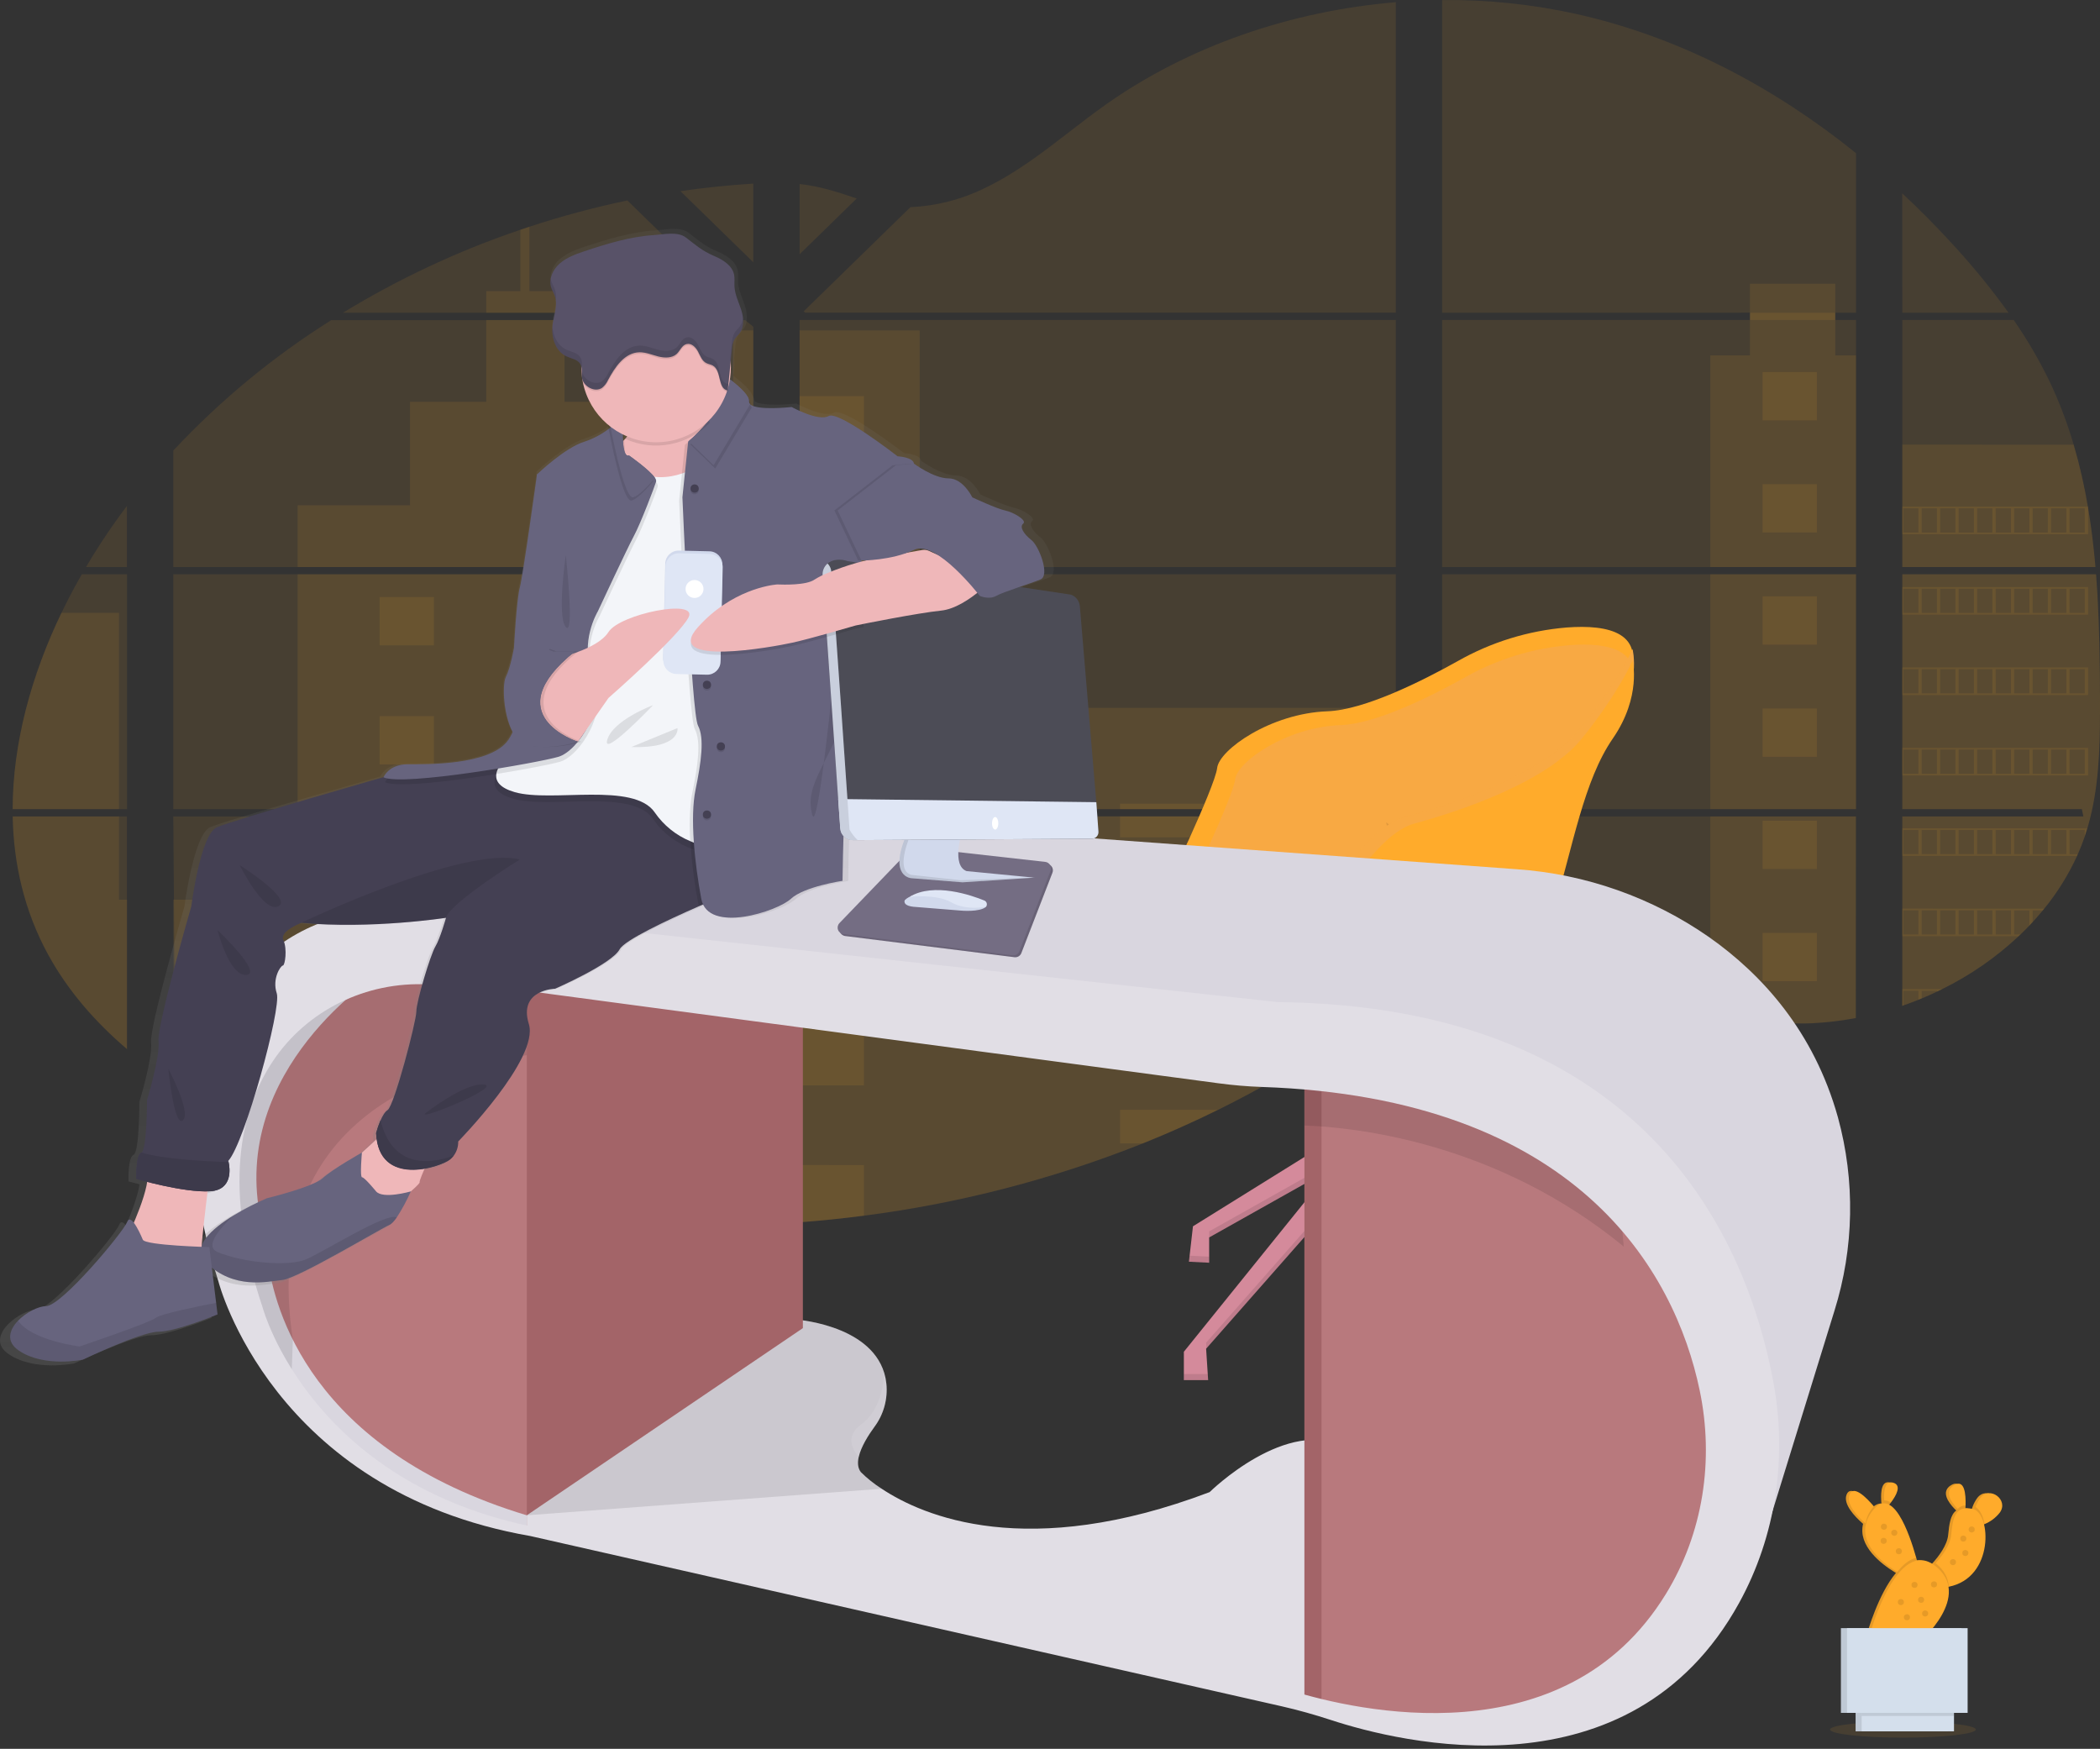 <svg width="269" height="224" viewBox="0 0 269 224" fill="none" xmlns="http://www.w3.org/2000/svg">
<rect x="0" y="0" width="269" height="224" fill="#333333" stroke="none"/>
<path opacity="0.1" d="M268.495 73.556H243.675V103.643H266.681C266.74 103.953 266.797 104.264 266.865 104.571H243.675V128.83L243.791 128.792C244.447 128.562 245.097 128.317 245.743 128.058L246.159 127.888C246.821 127.616 247.472 127.325 248.111 127.016C248.34 126.91 248.567 126.8 248.791 126.686C252.36 124.929 255.65 122.655 258.555 119.937C258.639 119.865 258.717 119.789 258.793 119.716C259.19 119.333 259.579 118.947 259.956 118.55L260.372 118.107C260.818 117.624 261.247 117.124 261.665 116.62L261.849 116.398C263.531 114.336 264.944 112.068 266.055 109.649C266.09 109.576 266.12 109.501 266.152 109.428C266.489 108.667 266.794 107.895 267.059 107.109C267.172 106.777 267.28 106.445 267.375 106.113C267.407 106.013 267.437 105.916 267.464 105.819C268.841 101 269 95.992 269 91.012C269 90.431 269 89.848 269 89.27C269 87.259 268.97 85.221 268.933 83.21C268.933 82.686 268.908 82.165 268.895 81.639C268.862 80.302 268.814 78.966 268.749 77.632C268.733 77.26 268.717 76.89 268.692 76.523C268.692 76.31 268.671 76.096 268.657 75.883C268.603 75.092 268.555 74.326 268.495 73.556Z" fill="#FFAB2B"/>
<path opacity="0.1" d="M243.675 40.063H257.289C255.057 36.962 252.637 34.001 250.041 31.197C248.016 28.989 245.892 26.835 243.667 24.762L243.675 40.063Z" fill="#FFAB2B"/>
<path opacity="0.1" d="M243.675 40.991V72.627H268.417C268.417 72.536 268.401 72.441 268.393 72.358C268.371 72.109 268.349 71.861 268.325 71.61C268.301 71.359 268.268 71.027 268.236 70.732C268.204 70.438 268.171 70.098 268.133 69.785C268.096 69.472 268.063 69.15 268.023 68.835C267.982 68.519 267.944 68.203 267.901 67.89C267.858 67.577 267.818 67.258 267.769 66.945C267.731 66.675 267.696 66.427 267.656 66.165C267.599 65.798 267.54 65.428 267.477 65.063C267.47 65.009 267.46 64.955 267.448 64.901C267.001 62.219 266.393 59.566 265.628 56.956C264.819 54.192 263.793 51.496 262.559 48.893C261.228 46.14 259.684 43.495 257.94 40.983L243.675 40.991Z" fill="#FFAB2B"/>
<path opacity="0.1" fill-rule="evenodd" clip-rule="evenodd" d="M224.163 40.052V40.981H184.733V72.628H237.747V40.991H235.088V40.063H237.747V19.616C227.435 11.31 215.381 4.804 201.956 1.799C196.302 0.548 190.524 -0.055 184.733 0.004V40.063L224.163 40.052ZM184.733 103.643V73.556H237.747V103.643H184.733ZM184.733 124.945V104.572H237.726V130.39L237.532 130.425L237.519 130.428L237.517 130.428C237.285 130.47 237.055 130.512 236.824 130.547C236.416 130.614 236.014 130.679 235.606 130.733L235.366 130.763C235.213 130.786 235.057 130.804 234.904 130.822L234.877 130.825C234.459 130.873 234.062 130.917 233.649 130.949L233.066 130.995L232.594 131.025L232.502 131.031C232.277 131.048 232.053 131.065 231.83 131.065C231.673 131.081 231.517 131.081 231.357 131.081H230.985H230.523H229.894H229.624C229.414 131.065 229.203 131.065 228.995 131.065H228.982L228.544 131.049C228.503 131.052 228.461 131.052 228.42 131.049H228.058H227.975L227.165 130.992C226.895 130.971 226.625 130.944 226.355 130.917L225.799 130.857C223.536 130.576 221.294 130.153 219.085 129.588C216.552 128.958 214.05 128.201 211.546 127.444C209.162 126.723 206.775 126.002 204.359 125.388C197.961 123.768 190.904 122.972 184.733 124.945ZM103.139 40.052L102.952 39.874L116.626 26.532C119.967 26.381 123.24 25.536 126.236 24.049C130.18 22.141 133.58 19.516 136.983 16.889L136.983 16.889C138.507 15.713 140.031 14.536 141.605 13.423C152.195 5.927 165.331 1.402 178.802 0.282V40.052H103.139ZM102.431 23.558V23.57L102.42 23.568L102.431 23.558ZM102.431 23.57V32.561L109.742 25.426C107.027 24.488 104.886 23.846 102.431 23.57ZM102.431 136.821H102.188L102.42 136.815V104.558H118.008C118.048 104.412 118.091 104.283 118.14 104.142C118.115 104.221 118.092 104.297 118.069 104.371L118.068 104.373C118.049 104.435 118.03 104.496 118.01 104.558H178.791V127.882C178.214 128.26 177.644 128.665 177.08 129.07C176.622 129.405 176.168 129.744 175.715 130.083C175.564 130.195 175.414 130.308 175.263 130.42L174.664 130.879C174.372 131.095 174.078 131.308 173.784 131.521C173.195 131.943 172.602 132.36 172.005 132.774C171.708 132.982 171.405 133.187 171.106 133.389C166.287 136.657 161.248 139.585 156.023 142.152C154.842 142.734 153.653 143.3 152.454 143.85C151.655 144.219 150.852 144.579 150.044 144.93C148.831 145.456 147.609 145.965 146.378 146.458C134.911 151.022 122.916 154.13 110.676 155.707C107.938 156.067 105.19 156.349 102.431 156.554V136.821ZM102.431 40.986V72.628H178.802V40.991L102.431 40.986ZM102.431 103.643V73.551L178.802 73.556V103.643H102.431ZM87.162 24.483L96.492 33.589V23.517C93.366 23.712 90.256 24.034 87.162 24.483ZM22.197 103.643V73.556H96.492V103.643H22.197ZM40.155 147.862C51.416 152.149 63.19 154.942 75.176 156.171H75.228C77.494 156.41 79.766 156.596 82.044 156.727H82.128C86.903 156.997 91.698 157.059 96.484 156.881V104.572H22.197L22.467 139.212L40.155 147.862ZM16.272 103.643H1.619C1.632 95.12 4.056 86.417 7.871 78.499C8.152 77.912 8.44 77.332 8.737 76.758C9.291 75.678 9.874 74.615 10.476 73.556H16.272V103.643ZM1.619 104.572C1.737 110.683 3.114 116.682 6.135 122.224C8.646 126.827 12.133 130.863 16.261 134.372V104.572H1.619ZM16.261 72.628H11.018C12.617 69.921 14.368 67.308 16.261 64.799V72.628ZM43.924 40.063H94.74L94.924 39.885L94.654 39.615L80.365 25.677C76.124 26.562 71.936 27.684 67.82 29.038C67.649 29.093 67.479 29.152 67.308 29.211L67.308 29.211L67.308 29.211C67.09 29.286 66.873 29.361 66.657 29.429C58.71 32.125 51.086 35.691 43.924 40.063ZM22.197 72.628V57.71C28.194 51.294 34.993 45.679 42.428 41.005H95.458L96.5 41.853V72.628H87.368H87.354H22.197Z" fill="#FFAB2B"/>
<path opacity="0.1" d="M243.675 56.949V72.628H268.417C268.417 72.536 268.401 72.441 268.393 72.358C268.371 72.109 268.349 71.861 268.325 71.61C268.301 71.359 268.268 71.027 268.236 70.733C268.204 70.438 268.171 70.098 268.133 69.785C268.096 69.472 268.063 69.15 268.023 68.835C267.982 68.519 267.944 68.203 267.901 67.89C267.858 67.577 267.818 67.258 267.769 66.945C267.731 66.675 267.696 66.427 267.656 66.165C267.599 65.798 267.54 65.428 267.477 65.063C267.47 65.009 267.46 64.955 267.448 64.901C267.001 62.219 266.393 59.566 265.628 56.957L243.675 56.949Z" fill="#FFAB2B"/>
<path opacity="0.1" d="M268.495 73.556H243.675V103.643H266.681C266.74 103.953 266.797 104.264 266.865 104.571H243.675V128.83L243.791 128.792C244.447 128.562 245.097 128.317 245.743 128.058L246.159 127.888C246.821 127.616 247.472 127.325 248.111 127.016C248.34 126.91 248.567 126.8 248.791 126.686C252.36 124.929 255.65 122.655 258.555 119.937C258.639 119.865 258.717 119.789 258.793 119.716C259.19 119.333 259.579 118.947 259.956 118.55L260.372 118.107C260.818 117.624 261.247 117.124 261.665 116.62L261.849 116.398C263.531 114.336 264.944 112.068 266.055 109.649C266.09 109.576 266.12 109.501 266.152 109.428C266.489 108.667 266.794 107.895 267.059 107.109C267.172 106.777 267.28 106.445 267.375 106.113C267.407 106.013 267.437 105.916 267.464 105.819C268.841 101 269 95.992 269 91.012C269 90.431 269 89.848 269 89.27C269 87.259 268.97 85.221 268.933 83.21C268.933 82.686 268.908 82.165 268.895 81.639C268.862 80.302 268.814 78.966 268.749 77.632C268.733 77.26 268.717 76.89 268.692 76.523C268.692 76.31 268.671 76.096 268.657 75.883C268.603 75.092 268.555 74.326 268.495 73.556Z" fill="#FFAB2B"/>
<path opacity="0.1" d="M219.085 45.521V72.628H237.747V45.521H235.088V36.343H224.163V45.521H219.085Z" fill="#FFAB2B"/>
<rect opacity="0.1" x="219.085" y="73.556" width="18.662" height="30.084" fill="#FFAB2B"/>
<path opacity="0.1" d="M237.747 104.572H219.088V129.588C221.296 130.152 223.537 130.575 225.799 130.857L226.355 130.917C226.625 130.946 226.895 130.971 227.165 130.992L227.975 131.049C228.002 131.049 228.031 131.049 228.058 131.049C228.177 131.049 228.299 131.049 228.42 131.065H228.544C228.69 131.065 228.836 131.065 228.984 131.081C229.192 131.081 229.403 131.081 229.613 131.097H229.883C230.094 131.097 230.302 131.097 230.512 131.097H230.974H231.346L231.822 131.081C232.073 131.081 232.329 131.06 232.583 131.041L233.053 131.011L233.638 130.965C234.049 130.93 234.448 130.89 234.864 130.841L235.353 130.779L235.593 130.749C236 130.693 236.403 130.633 236.81 130.563C237.113 130.517 237.41 130.46 237.712 130.406L237.747 104.572Z" fill="#FFAB2B"/>
<rect opacity="0.1" x="102.42" y="42.32" width="15.39" height="30.305" fill="#FFAB2B"/>
<path opacity="0.1" d="M102.42 73.556V103.643H178.802V90.666H138.117V98.322H117.808V73.556H102.42Z" fill="#FFAB2B"/>
<path opacity="0.1" d="M102.178 136.832H102.42V156.568C105.179 156.359 107.928 156.077 110.665 155.72C122.909 154.137 134.907 151.025 146.378 146.458C149.66 145.141 152.875 143.706 156.023 142.155C161.248 139.586 166.287 136.658 171.106 133.39C172.31 132.573 173.495 131.737 174.661 130.882C175.471 130.285 176.281 129.678 177.091 129.086C177.655 128.682 178.224 128.277 178.802 127.896V104.572H118.013C118.056 104.434 118.097 104.302 118.14 104.159C118.094 104.296 118.048 104.429 118.008 104.572H102.42V136.818L102.178 136.832Z" fill="#FFAB2B"/>
<path opacity="0.1" d="M62.286 40.063H72.312V37.285H67.82V29.038C67.431 29.165 67.043 29.308 66.657 29.429V37.285H62.286V40.063Z" fill="#FFAB2B"/>
<path opacity="0.1" d="M38.125 72.628H87.354H87.338H87.362H96.492V42.32H93.906V64.726H82.082V51.466H72.312V40.992H62.286V51.466H52.519V64.723H38.125V72.628Z" fill="#FFAB2B"/>
<path opacity="0.1" fill-rule="evenodd" clip-rule="evenodd" d="M38.125 103.643V73.556H96.492V103.643H38.125ZM75.184 156.171C63.198 154.942 51.424 152.149 40.163 147.862L22.281 139.05L22.197 115.237H38.125V104.571H96.492V156.881C91.706 157.059 86.912 156.997 82.136 156.727H82.052C79.774 156.596 77.502 156.41 75.236 156.171H75.184Z" fill="#FFAB2B"/>
<path opacity="0.1" d="M15.243 104.572H1.629C1.748 110.683 3.128 116.682 6.146 122.224C8.656 126.829 12.147 130.863 16.272 134.372V115.238H15.243V104.572Z" fill="#FFAB2B"/>
<path opacity="0.1" d="M1.619 103.643H15.243V78.499H7.871C4.056 86.417 1.632 95.121 1.619 103.643Z" fill="#FFAB2B"/>
<rect opacity="0.1" x="102.42" y="50.745" width="8.244" height="9.502" fill="#FFAB2B"/>
<rect opacity="0.1" x="102.42" y="70.441" width="8.244" height="2.187" fill="#FFAB2B"/>
<rect opacity="0.1" x="102.42" y="73.556" width="8.244" height="6.384" fill="#FFAB2B"/>
<rect opacity="0.1" x="102.42" y="90.134" width="8.244" height="9.502" fill="#FFAB2B"/>
<rect opacity="0.1" x="102.42" y="109.831" width="8.244" height="9.502" fill="#FFAB2B"/>
<path opacity="0.1" d="M102.42 136.818H102.178H102.42V139.023H110.665V129.521H102.42V136.818Z" fill="#FFAB2B"/>
<path opacity="0.1" d="M102.42 149.217V156.557C105.179 156.348 107.928 156.066 110.665 155.71V149.231L102.42 149.217Z" fill="#FFAB2B"/>
<rect opacity="0.1" x="143.47" y="102.944" width="35.332" height="0.696" fill="#FFAB2B"/>
<rect opacity="0.1" x="143.47" y="104.572" width="35.332" height="2.675" fill="#FFAB2B"/>
<rect opacity="0.1" x="143.47" y="116.015" width="35.332" height="4.303" fill="#FFAB2B"/>
<path opacity="0.1" d="M143.47 129.086V133.39H171.108C172.309 132.574 173.494 131.737 174.664 130.879C175.473 130.285 176.283 129.678 177.093 129.089L143.47 129.086Z" fill="#FFAB2B"/>
<path opacity="0.1" d="M143.47 142.155V146.458H146.378C149.658 145.144 152.873 143.71 156.02 142.155H143.47Z" fill="#FFAB2B"/>
<rect opacity="0.1" x="82.136" y="82.659" width="6.954" height="6.185" transform="rotate(-180 82.136 82.659)" fill="#FFAB2B"/>
<rect opacity="0.1" x="232.734" y="53.839" width="6.954" height="6.185" transform="rotate(-180 232.734 53.839)" fill="#FFAB2B"/>
<rect opacity="0.1" x="232.734" y="68.206" width="6.954" height="6.185" transform="rotate(-180 232.734 68.206)" fill="#FFAB2B"/>
<rect opacity="0.1" x="232.734" y="82.57" width="6.954" height="6.185" transform="rotate(-180 232.734 82.57)" fill="#FFAB2B"/>
<rect opacity="0.1" x="232.734" y="96.937" width="6.954" height="6.185" transform="rotate(-180 232.734 96.937)" fill="#FFAB2B"/>
<rect opacity="0.1" x="232.734" y="111.307" width="6.954" height="6.185" transform="rotate(-180 232.734 111.307)" fill="#FFAB2B"/>
<rect opacity="0.1" x="232.734" y="125.671" width="6.954" height="6.185" transform="rotate(-180 232.734 125.671)" fill="#FFAB2B"/>
<rect opacity="0.1" x="55.583" y="82.659" width="6.954" height="6.185" transform="rotate(-180 55.583 82.659)" fill="#FFAB2B"/>
<rect opacity="0.1" x="82.136" y="97.912" width="6.954" height="6.185" transform="rotate(-180 82.136 97.912)" fill="#FFAB2B"/>
<rect opacity="0.1" x="55.583" y="97.912" width="6.954" height="6.185" transform="rotate(-180 55.583 97.912)" fill="#FFAB2B"/>
<rect opacity="0.1" x="82.136" y="113.167" width="6.954" height="6.185" transform="rotate(-180 82.136 113.167)" fill="#FFAB2B"/>
<rect opacity="0.1" x="55.583" y="113.167" width="6.954" height="6.185" transform="rotate(-180 55.583 113.167)" fill="#FFAB2B"/>
<rect opacity="0.1" x="82.136" y="128.422" width="6.954" height="6.185" transform="rotate(-180 82.136 128.422)" fill="#FFAB2B"/>
<rect opacity="0.1" x="55.583" y="128.422" width="6.954" height="6.185" transform="rotate(-180 55.583 128.422)" fill="#FFAB2B"/>
<rect opacity="0.1" x="82.136" y="143.68" width="6.954" height="6.185" transform="rotate(-180 82.136 143.68)" fill="#FFAB2B"/>
<rect opacity="0.1" x="55.583" y="143.68" width="6.954" height="6.185" transform="rotate(-180 55.583 143.68)" fill="#FFAB2B"/>
<path opacity="0.1" d="M82.133 156.738V152.751H75.182V156.171L82.133 156.738Z" fill="#FFAB2B"/>
<path opacity="0.1" fill-rule="evenodd" clip-rule="evenodd" d="M243.675 64.891V68.43H267.477V64.891H243.675ZM265.107 65.115H267.048V68.209H265.096L265.107 65.115ZM264.689 65.115H262.737L262.729 68.209H264.689V65.115ZM260.372 65.115H262.324V68.209H260.372V65.115ZM259.954 65.115H258.002V68.209H259.954V65.115ZM255.634 65.115H257.6V68.209H255.648L255.634 65.115ZM255.216 65.115H253.264V68.209H255.216V65.115ZM250.894 65.115H252.846V68.209H250.894V65.115ZM250.478 65.115H248.526V68.209H250.478V65.115ZM246.159 65.115H248.111V68.209H246.159V65.115ZM245.743 65.115H243.791V68.209H245.743V65.115Z" fill="#FFAB2B"/>
<path opacity="0.1" fill-rule="evenodd" clip-rule="evenodd" d="M243.675 75.192V78.731H267.477V75.192H243.675ZM265.107 75.416H267.048V78.507H265.096L265.107 75.416ZM264.689 75.416H262.737L262.729 78.507H264.689V75.416ZM260.372 75.416H262.324V78.507H260.372V75.416ZM259.954 75.416H258.002V78.507H259.954V75.416ZM255.634 75.416H257.6V78.507H255.648L255.634 75.416ZM255.216 75.416H253.264V78.507H255.216V75.416ZM250.894 75.416H252.846V78.507H250.894V75.416ZM250.478 75.416H248.526V78.507H250.478V75.416ZM246.159 75.416H248.111V78.507H246.159V75.416ZM245.743 75.416H243.791V78.507H245.743V75.416Z" fill="#FFAB2B"/>
<path opacity="0.1" fill-rule="evenodd" clip-rule="evenodd" d="M243.675 85.491V89.028H267.477V85.491H243.675ZM265.107 85.713H267.048V88.806H265.096L265.107 85.713ZM264.689 85.713H262.737L262.729 88.806H264.689V85.713ZM260.372 85.713H262.324V88.806H260.372V85.713ZM259.954 85.713H258.002V88.806H259.954V85.713ZM255.634 85.713H257.6V88.806H255.648L255.634 85.713ZM255.216 85.713H253.264V88.806H255.216V85.713ZM250.894 85.713H252.846V88.806H250.894V85.713ZM250.478 85.713H248.526V88.806H250.478V85.713ZM246.159 85.713H248.111V88.806H246.159V85.713ZM245.743 85.713H243.791V88.806H245.743V85.713Z" fill="#FFAB2B"/>
<path opacity="0.1" fill-rule="evenodd" clip-rule="evenodd" d="M243.675 95.79V99.326H267.477V95.79H243.675ZM265.107 96.011H267.048V99.105H265.096L265.107 96.011ZM264.689 96.011H262.737L262.729 99.105H264.689V96.011ZM260.372 96.011H262.324V99.105H260.372V96.011ZM259.954 96.011H258.002V99.105H259.954V96.011ZM255.634 96.011H257.6V99.105H255.648L255.634 96.011ZM255.216 96.011H253.264V99.105H255.216V96.011ZM250.894 96.011H252.846V99.105H250.894V96.011ZM250.478 96.011H248.526V99.105H250.478V96.011ZM246.159 96.011H248.111V99.105H246.159V96.011ZM245.743 96.011H243.791V99.105H245.743V96.011Z" fill="#FFAB2B"/>
<path opacity="0.1" fill-rule="evenodd" clip-rule="evenodd" d="M243.675 109.633V106.089H267.364C267.27 106.424 267.162 106.753 267.048 107.082V106.313H265.107V109.412H266.149C266.12 109.485 266.087 109.561 266.055 109.633H243.675ZM264.689 106.313H262.737L262.729 109.404H264.689V106.313ZM260.372 106.313H262.324V109.404H260.372V106.313ZM259.954 106.313H258.002V109.404H259.954V106.313ZM255.634 106.313H257.6V109.404H255.648L255.634 106.313ZM255.216 106.313H253.264V109.404H255.216V106.313ZM250.894 106.313H252.846V109.404H250.894V106.313ZM250.478 106.313H248.526V109.404H250.478V106.313ZM246.159 106.313H248.111V109.404H246.159V106.313ZM245.743 106.313H243.791V109.404H245.743V106.313Z" fill="#FFAB2B"/>
<path opacity="0.1" fill-rule="evenodd" clip-rule="evenodd" d="M243.675 116.382V119.919H258.553C258.604 119.875 258.652 119.83 258.698 119.786C258.73 119.756 258.761 119.726 258.793 119.697H258.002V116.612H259.954V118.542L260.372 118.097V116.612H261.665C261.682 116.591 261.699 116.57 261.716 116.549L261.716 116.549C261.76 116.495 261.804 116.441 261.849 116.39L243.675 116.382ZM255.634 116.604H257.6V119.697H255.648L255.634 116.604ZM255.216 116.604H253.264V119.697H255.216V116.604ZM250.894 116.604H252.846V119.697H250.894V116.604ZM250.478 116.604H248.526V119.697H250.478V116.604ZM246.159 116.604H248.111V119.697H246.159V116.604ZM245.743 116.604H243.791V119.697H245.743V116.604Z" fill="#FFAB2B"/>
<path opacity="0.1" d="M243.675 126.689V128.83C243.715 128.819 243.754 128.806 243.791 128.789V126.9H245.743V128.05L246.159 127.88V126.911H248.111V127.019C248.34 126.913 248.567 126.803 248.791 126.692L243.675 126.689Z" fill="#FFAB2B"/>
<path opacity="0.1" fill-rule="evenodd" clip-rule="evenodd" d="M224.163 40.991V40.063H235.088V40.991H224.163ZM118.066 104.384C118.047 104.447 118.028 104.509 118.008 104.572C118.048 104.434 118.091 104.296 118.137 104.156C118.112 104.235 118.089 104.31 118.066 104.384Z" fill="#FFAB2B"/>
<ellipse opacity="0.1" cx="243.756" cy="221.531" rx="9.335" ry="1.034" fill="#FFAB2B"/>
<path d="M180.416 144.501L175.752 144.244L175.436 130.846L175.363 127.656L180.284 126.749L180.316 130.863L180.416 144.501Z" fill="#D48A9B"/>
<path d="M176.785 142.169L152.813 157.073L152.295 161.608L154.887 161.738V158.498L170.566 149.687L151.647 173.141V176.769H154.757L154.498 172.752L176.397 147.873L179.118 148.132L202.186 174.307L202.704 178.715L205.814 178.845L205.296 174.307L187.025 151.501L199.205 159.924L199.465 163.552L201.927 163.681L201.667 159.276L178.47 141.391L176.785 142.169Z" fill="#D48A9B"/>
<path d="M146.669 116.676C148.933 113.86 150.83 110.768 152.317 107.474C153.966 103.824 155.775 99.61 155.912 98.363C156.182 96.03 162.78 91.365 170.037 91.106C174.769 90.936 182.141 87.243 186.704 84.692C190.995 82.252 195.767 80.778 200.687 80.373C206.024 79.97 211.043 81.018 208.516 87.211L174.583 128.303C174.583 128.303 145.643 133.403 143.859 125.204C143.759 124.791 143.621 124.388 143.446 124C143.108 123.226 143.019 121.204 146.669 116.676Z" fill="#FFAB2B"/>
<path opacity="0.2" d="M149.217 117.492C151.496 114.644 153.412 111.525 154.922 108.205C156.46 104.793 158.094 100.968 158.223 99.809C158.472 97.582 164.794 93.125 171.737 92.877C176.264 92.715 183.318 89.189 187.681 86.752C191.791 84.424 196.358 83.02 201.065 82.638C206.17 82.254 210.973 83.256 208.565 89.171L181.647 128.584C181.647 128.584 148.443 133.295 146.685 125.501C146.581 125.087 146.443 124.683 146.272 124.292C145.965 123.52 145.921 121.627 149.217 117.492Z" fill="#DDA2A6"/>
<path opacity="0.1" d="M180.316 130.863C178.756 130.863 177.112 130.863 175.436 130.846L175.363 127.656L180.284 126.751L180.316 130.863Z" fill="black"/>
<g opacity="0.1">
<path d="M199.205 159.146L187.025 150.723L188.421 152.465L199.205 159.924L199.465 163.552L201.927 163.681L201.881 162.901L199.465 162.774L199.205 159.146Z" fill="black"/>
<path d="M154.887 157.721V158.498L169.418 150.332L170.566 148.909L154.887 157.721Z" fill="black"/>
<path d="M151.647 175.991V176.769H154.757L154.706 175.991H151.647Z" fill="black"/>
<path d="M154.887 160.96L152.381 160.836L152.295 161.608L154.887 161.738V160.96Z" fill="black"/>
<path d="M202.704 177.938L202.186 173.529L179.118 147.354L176.397 147.095L154.498 171.974L154.544 172.701L176.397 147.873L179.118 148.132L202.186 174.307L202.704 178.715L205.814 178.845L205.725 178.062L202.704 177.938Z" fill="black"/>
</g>
<path opacity="0.1" d="M177.563 105.33C177.563 105.33 183.632 109.768 180.975 109.819C178.319 109.871 177.563 105.33 177.563 105.33Z" fill="black"/>
<path d="M152.101 129.61C152.101 129.61 162.143 128.833 165.901 121.576C165.901 121.576 173.546 106.413 179.768 104.728C185.991 103.044 197.521 99.286 202.315 93.455C207.11 87.624 209.121 83.153 209.121 83.153C209.121 83.153 210.357 87.872 206.462 93.436C202.566 99 201.149 107.568 198.428 116.652C195.707 125.736 194.67 129.34 189.746 129.88C186.034 130.272 166.408 130.075 157.025 129.88C153.955 129.796 152.101 129.61 152.101 129.61Z" fill="#FFAB2B"/>
<path opacity="0.2" d="M152.101 129.61C152.101 129.61 162.143 128.833 165.901 121.576C165.901 121.576 173.546 106.413 179.768 104.728C185.991 103.044 197.521 99.286 202.315 93.455C207.11 87.624 209.121 83.153 209.121 83.153C209.121 83.153 210.357 87.872 206.462 93.436C202.566 99 201.149 107.568 198.428 116.652C195.707 125.736 194.67 129.34 189.746 129.88C186.034 130.272 166.408 130.075 157.025 129.88C153.955 129.796 152.101 129.61 152.101 129.61Z" fill="#DDA2A6"/>
<path d="M154.627 129.61C154.627 129.61 164.227 128.857 167.818 121.83C167.818 121.83 175.128 107.15 181.072 105.519C187.017 103.889 198.042 100.247 202.626 94.602C207.21 88.957 209.129 84.627 209.129 84.627C209.129 84.627 210.303 89.216 206.589 94.602C202.874 99.988 201.511 108.278 198.908 117.062C196.306 125.847 195.318 129.359 190.61 129.861C187.063 130.239 168.303 130.047 159.333 129.861C156.401 129.804 154.627 129.61 154.627 129.61Z" fill="#FFAB2B"/>
<path opacity="0.1" d="M146.853 125.831C146.853 125.831 152.101 127.839 155.081 126.738C158.061 125.636 165.447 122.397 165.447 122.397C165.447 122.397 153.008 123.185 146.853 125.831Z" fill="black"/>
<path d="M181.942 220.14C181.942 220.14 166.856 219.33 163.18 217.171C159.503 215.011 154.298 215.011 154.271 215.011L94.206 201.918L69.235 195.979L64.78 195.393L79.493 178.559L79.941 178.364L101.63 168.983C101.63 168.983 111.348 169.523 113.267 175.856C113.399 176.303 113.489 176.76 113.537 177.222C113.739 179.198 113.191 181.176 112.004 182.767C111.237 183.815 110.295 185.302 109.998 186.612C109.831 187.351 109.869 188.034 110.268 188.555C111.078 189.359 111.972 190.073 112.935 190.685C118.224 194.195 131.592 199.977 154.946 191.12C154.946 191.12 164.934 181.266 172.493 185.451C180.052 189.635 181.942 220.14 181.942 220.14Z" fill="#E1DEE5"/>
<path opacity="0.1" d="M110.009 186.612C109.842 187.351 109.879 188.034 110.279 188.555C111.089 189.359 111.983 190.073 112.946 190.685L67.48 194.089L79.941 178.364L101.63 168.983C101.63 168.983 111.348 169.523 113.267 175.856C113.399 176.303 113.489 176.76 113.537 177.222C113.739 179.198 113.191 181.176 112.004 182.767C111.248 183.815 110.306 185.302 110.009 186.612Z" fill="black"/>
<path d="M65.59 124.71L102.844 125.52V170.114L67.48 194.089L58.976 186.261L60.731 160.345L58.976 136.184L65.59 124.71Z" fill="#A36468"/>
<path d="M44.399 117.421L87.894 104.018C88.676 103.779 89.495 103.687 90.31 103.748L194.217 111.331C203.104 111.941 211.658 114.958 218.961 120.059C225.685 124.802 232.345 132.083 235.428 143.108C237.658 151.243 237.504 159.848 234.983 167.898L225.804 197.593C225.804 197.593 232.688 133.074 163.984 129.834L44.399 117.421Z" fill="#D9D6DF"/>
<path d="M67.48 123.766V195.393C67.48 195.393 55.561 193.717 53.442 191.39C51.704 189.481 41.632 184.101 37.261 178.559C36.303 177.344 35.617 176.129 35.355 174.922C33.892 168.26 27.931 152.516 27.931 152.516L29.551 137.128L36.3 127.14L49.393 121.201H59.516L67.48 123.766Z" fill="#B8797D"/>
<path d="M48.583 124.71C48.583 124.71 29.211 136.859 33.449 156.406C33.795 157.999 34.094 159.6 34.291 161.219C35.066 167.542 39.715 185.71 67.48 194.089V195.979L55.702 192.694L47.706 188.285L41.602 182.811L34.14 173.708L30.677 166.284L29.408 156.506L28.676 145.343L30.461 135.768L34.669 129.537L39.799 125.55L48.583 124.71Z" fill="#D9D6DF"/>
<path opacity="0.1" d="M67.48 123.766V135.16C59.03 136.078 32.869 141.369 37.515 171.605L37.258 178.548C36.3 177.333 35.614 176.118 35.352 174.912C33.889 168.249 27.929 152.505 27.929 152.505L29.548 137.118L36.297 127.129L49.39 121.19H59.514L67.48 123.766Z" fill="black"/>
<path opacity="0.1" d="M112.015 182.767C111.248 183.815 110.306 185.302 110.009 186.612C108.832 185.262 108.578 183.709 110.279 182.481C112.409 180.932 113.119 178.243 113.278 175.856C113.409 176.303 113.5 176.76 113.548 177.222C113.749 179.198 113.202 181.176 112.015 182.767Z" fill="white"/>
<path d="M221.085 190.04L215.956 207.452L204.348 218.79L189.77 221.76L167.094 217.711V137.129C167.094 137.129 171.008 134.564 171.413 134.564C171.818 134.564 182.752 136.319 182.752 136.319L207.507 154.074L208.532 154.811L219.601 171.278L221.085 190.04Z" fill="#B8797D"/>
<path d="M167.094 133.754V217.71L169.281 218.102V133.754H167.094Z" fill="#A36468"/>
<path opacity="0.1" d="M207.992 159.67C191.795 146.361 173.789 144.404 167.094 144.161V137.142C167.094 137.142 171.008 134.577 171.413 134.577C171.818 134.577 182.752 136.332 182.752 136.332L207.507 154.087L207.992 159.67Z" fill="black"/>
<path fill-rule="evenodd" clip-rule="evenodd" d="M62.216 117.287L163.674 128.355C211.102 128.862 223.771 159.052 227.127 176.842C228.968 186.568 227.537 196.673 222.759 205.338C208.816 230.612 179.218 223.177 170.482 220.308C168.403 219.63 166.298 219.033 164.165 218.55L67.942 196.746C34.826 190.985 27.988 164.17 27.988 164.17C21.431 143.483 25.92 131.435 31.859 124.605C36.621 119.188 43.612 116.266 50.813 116.682L62.216 117.287ZM165.496 216.582C173.557 219.071 200.369 225.38 213.381 204.183C218.167 196.392 219.593 187.014 217.719 178.076C214.528 162.782 201.972 140.592 161.617 139.223C159.765 139.161 157.915 138.999 156.08 138.754L65.331 126.63L54.824 126.09C46.931 125.69 39.313 129.37 34.937 135.949C30.758 142.233 28.498 152.162 33.668 167.55C33.668 167.55 39.993 190.963 70.617 195.993L159.503 215.008C161.525 215.44 163.522 215.972 165.496 216.582Z" fill="#E1DEE5"/>
<path fill-rule="evenodd" clip-rule="evenodd" d="M9.509 174.633C9.509 174.633 4.464 175.692 1.141 173.467C-0.603 172.304 -0.112 170.789 1.044 169.61C2.099 168.538 3.703 167.744 4.672 167.744C6.71 167.744 14.744 158.204 15.284 156.854C15.478 156.363 15.805 156.538 16.14 156.962C16.796 155.418 17.646 153.245 17.875 151.693C17.014 151.474 16.461 151.315 16.461 151.315C16.461 151.315 16.356 148.24 17.106 147.921C17.114 147.918 17.121 147.914 17.128 147.908C17.854 147.478 17.854 141.137 17.854 141.137C17.854 141.137 19.568 135.527 19.355 133.514C19.142 131.5 23.62 116.134 23.62 116.134C23.62 116.134 24.8 106.877 26.943 105.94C28.61 105.214 41.69 101.471 47.421 99.832L47.432 99.829C47.916 99.69 48.348 99.567 48.715 99.461C48.815 99.234 49.547 97.798 51.914 97.798L52.177 97.799C54.975 97.802 62.287 97.811 64.778 94.937C65.094 94.544 65.359 94.112 65.566 93.652C64.297 91.311 64.213 87.459 64.67 86.563C65.32 85.291 65.75 82.748 65.75 82.748C65.75 82.748 66.071 76.599 66.505 75.009C66.94 73.418 68.749 60.382 68.749 60.382C68.749 60.382 72.385 56.908 74.958 56.155C76.079 55.79 77.133 55.243 78.076 54.535C78.035 54.319 77.998 54.127 77.965 53.963C76.3 52.562 75.158 50.638 74.726 48.504C74.675 48.388 74.641 48.265 74.623 48.14C74.601 47.973 74.591 47.806 74.593 47.638C74.561 47.333 74.539 47.022 74.539 46.709V46.614V46.507C74.508 46.355 74.447 46.212 74.359 46.085C74.09 45.691 73.605 45.525 73.125 45.36C72.944 45.298 72.764 45.236 72.596 45.162C72.504 45.119 72.412 45.073 72.326 45.022L72.247 44.968C72.209 44.944 72.16 44.91 72.123 44.884C72.106 44.872 72.09 44.861 72.08 44.854C72.061 44.842 72.044 44.828 72.027 44.813C72.015 44.803 72.002 44.792 71.988 44.782L71.856 44.668L71.767 44.579L71.653 44.46L71.57 44.358C71.552 44.336 71.534 44.312 71.517 44.289C71.503 44.27 71.489 44.251 71.475 44.233C71.446 44.196 71.421 44.158 71.394 44.117C71.367 44.077 71.34 44.036 71.316 43.993C71.29 43.951 71.265 43.908 71.243 43.864C71.222 43.826 71.205 43.794 71.181 43.745C71.157 43.696 71.132 43.648 71.111 43.599L71.065 43.486L71.05 43.448C71.033 43.406 71.015 43.362 71 43.318C70.99 43.29 70.981 43.261 70.973 43.232L70.961 43.197C70.943 43.143 70.924 43.087 70.911 43.032C70.91 43.026 70.91 43.02 70.911 43.013C70.766 42.462 70.716 41.889 70.763 41.321C70.773 41.169 70.79 41.037 70.811 40.9C70.857 40.61 70.921 40.319 70.984 40.027C71.136 39.327 71.289 38.626 71.205 37.946C71.195 37.846 71.181 37.763 71.162 37.676V37.649C71.144 37.558 71.119 37.468 71.089 37.379C71.026 37.193 70.94 37.014 70.854 36.836L70.854 36.836L70.854 36.836L70.854 36.835L70.854 36.835C70.761 36.642 70.668 36.449 70.603 36.245C70.577 36.166 70.557 36.085 70.544 36.002C70.543 35.98 70.543 35.958 70.544 35.935C70.52 35.868 70.52 35.8 70.52 35.73V35.684C70.512 35.503 70.524 35.322 70.555 35.144C70.713 34.378 71.122 33.686 71.718 33.179C72.604 32.409 73.762 31.977 74.898 31.6C77.825 30.633 80.894 29.696 84.004 29.497C84.272 29.48 84.556 29.45 84.848 29.419C86.04 29.293 87.364 29.154 88.232 29.826C88.409 29.964 88.578 30.097 88.741 30.226L88.741 30.226C89.742 31.016 90.524 31.633 91.887 32.204C93.034 32.69 94.214 33.422 94.484 34.58C94.556 34.904 94.547 35.236 94.538 35.569V35.569V35.569V35.569V35.57C94.533 35.758 94.528 35.947 94.538 36.135C94.576 36.878 94.841 37.581 95.106 38.285C95.214 38.572 95.322 38.858 95.415 39.148C95.62 39.731 95.702 40.35 95.658 40.967C95.657 40.977 95.657 40.987 95.658 40.997C95.65 41.07 95.639 41.14 95.626 41.21V41.245C95.594 41.4 95.548 41.552 95.488 41.699L95.464 41.753C95.439 41.807 95.412 41.86 95.383 41.912L95.35 41.969C95.311 42.037 95.268 42.103 95.221 42.166C95.13 42.285 95.027 42.397 94.924 42.508C94.797 42.646 94.67 42.783 94.57 42.932C94.336 43.364 94.208 43.845 94.198 44.336L94.044 45.829V45.94C94.068 46.158 94.068 46.38 94.068 46.601C94.068 47.115 94.026 47.627 93.944 48.134C95.024 48.952 96.144 49.935 96.374 50.653C96.539 50.857 96.634 51.109 96.643 51.371C97.664 52.17 102.002 51.684 102.002 51.684C102.002 51.684 105.536 53.596 106.823 52.85C108.111 52.105 115.827 58.044 115.827 58.044C115.827 58.044 117.865 58.15 117.97 58.998C117.97 58.998 120.545 60.906 122.473 60.906C124.4 60.906 125.58 63.336 125.58 63.336C125.58 63.336 128.795 64.818 129.867 65.031C130.939 65.244 132.764 66.305 132.224 66.729C131.684 67.153 132.34 68.106 133.304 68.848C134.267 69.591 135.766 73.408 134.481 73.937C133.966 74.149 133.089 74.445 132.162 74.757C130.774 75.226 129.272 75.732 128.693 76.056C128.323 76.248 127.905 76.326 127.491 76.28C127.024 76.311 126.556 76.234 126.123 76.056L125.974 75.87C124.714 76.825 123.069 77.808 121.493 77.965C119.007 78.21 113.651 79.228 111.399 79.668V80.089C111.418 84.052 111.235 88.156 110.471 89.411C108.864 92.051 108.648 112.838 108.648 112.838C108.648 112.838 103.614 113.58 101.899 115.17C100.28 116.663 92.052 119.403 90.432 115.853L89.919 116.074C85.745 117.883 80.198 120.461 79.563 121.636C78.535 123.541 71.141 126.722 71.141 126.722C71.141 126.722 66.314 126.829 67.709 131.281C69.105 135.733 58.493 146.436 58.493 146.436C58.519 147.34 58.119 148.204 57.413 148.769C56.989 149.114 55.659 149.687 54.114 149.957C53.718 150.845 53.413 151.633 53.448 151.738C53.483 151.844 52.986 152.324 52.306 152.924C51.781 154.091 51.165 155.216 50.465 156.287C50.127 156.765 49.795 157.135 49.512 157.248C49.205 157.373 48.055 158.016 46.531 158.868C42.852 160.925 36.992 164.202 35.552 164.351C35.331 164.374 35.083 164.407 34.812 164.443L34.811 164.443C32.762 164.716 29.403 165.164 26.344 162.78L26.9 167.301L27.086 168.802C27.086 168.802 21.617 171.03 19.368 171.03C17.119 171.03 9.509 174.633 9.509 174.633ZM56.868 117.597C56.868 117.597 47.114 119.09 38.003 118.242C38.003 118.242 35.096 119.3 35.63 120.467C36.165 121.633 35.814 123.752 35.563 123.752C35.312 123.752 34.13 125.439 34.772 127.356C35.414 129.273 30.593 146.647 28.45 148.979C28.45 148.979 28.466 149.036 28.487 149.139C28.647 149.849 29.095 152.716 26.09 152.902L25.75 152.915C25.521 154.729 25.178 157.583 24.967 159.953C25.453 158.547 27.313 157.121 29.173 156.001C30.564 155.175 32.007 154.44 33.492 153.801C33.492 153.801 39.486 152.37 40.781 151.204C42.077 150.038 45.91 147.905 45.91 147.905C46.512 147.36 47.19 146.744 47.83 146.158C47.794 145.91 47.77 145.648 47.757 145.373C47.909 144.821 48.099 144.28 48.324 143.753C48.578 143.183 48.899 142.627 49.258 142.403C50.114 141.874 53.008 130.952 53.008 129.686C53.008 128.42 54.833 122.378 55.475 121.317C56.117 120.256 56.868 117.597 56.868 117.597ZM111.675 71.48L111.105 71.621V71.499C111.105 71.499 111.313 71.499 111.675 71.48ZM80.262 55.796C80.36 55.696 80.446 55.593 80.532 55.485C80.472 55.461 80.412 55.434 80.352 55.407L80.352 55.407C80.286 55.377 80.22 55.347 80.152 55.321V55.909L80.262 55.796ZM69.796 76.05L69.834 76.647C69.834 76.647 69.777 77.012 69.669 77.635L69.796 76.05ZM117.179 70.449L119.05 70.128C119.117 70.115 119.184 70.108 119.252 70.106C119.026 70.033 118.792 69.983 118.556 69.958C118.349 69.977 118.147 70.031 117.959 70.12C117.705 70.241 117.449 70.349 117.179 70.449Z" fill="url(#paint0_linear_386_1902)"/>
<path d="M55.802 146.655C55.802 146.655 53.642 151.112 53.753 151.428C53.863 151.744 49.123 155.526 49.123 155.526L43.969 151.847L44.509 149.32C44.509 149.32 50.294 144.107 50.718 143.505C51.142 142.903 55.802 146.655 55.802 146.655Z" fill="#EFB7B9"/>
<path d="M26.403 161.735C29.98 165.207 34.186 164.165 36.187 163.946C38.187 163.727 48.858 157.318 49.884 156.897C50.154 156.784 50.492 156.417 50.821 155.942C51.509 154.877 52.113 153.761 52.627 152.602C52.557 152.621 49.058 153.623 48.175 152.602C48.175 152.602 46.701 150.796 46.386 150.796C46.07 150.796 46.361 147.627 46.361 147.627C46.361 147.627 42.598 149.743 41.337 150.902C40.077 152.06 34.184 153.477 34.184 153.477C32.726 154.111 31.312 154.841 29.951 155.661C27.165 157.362 24.357 159.762 26.403 161.735Z" fill="#67647E"/>
<path opacity="0.1" d="M26.403 161.735C29.98 165.207 34.186 164.165 36.187 163.946C38.187 163.727 48.858 157.318 49.884 156.897C50.154 156.784 50.492 156.417 50.821 155.942C49.576 155.199 41.445 160.369 39.17 161.316C36.894 162.264 31.136 161.735 27.866 160.369C26.247 159.686 27.888 157.588 29.945 155.661C27.165 157.362 24.357 159.762 26.403 161.735Z" fill="black"/>
<path d="M26.825 150.796C26.825 150.796 25.326 162.051 25.707 163.525C26.087 164.999 16.304 158.477 16.304 158.477C16.304 158.477 19.727 151.423 18.734 149.803C17.74 148.183 26.825 150.796 26.825 150.796Z" fill="#EFB7B9"/>
<path d="M17.462 151.007C17.462 151.007 23.563 152.794 26.927 152.584C29.875 152.4 29.435 149.555 29.281 148.85C29.259 148.75 29.243 148.693 29.243 148.693C31.346 146.377 36.081 129.127 35.452 127.235C34.823 125.342 35.965 123.671 36.235 123.671C36.505 123.671 36.826 121.566 36.3 120.41C35.774 119.255 38.616 118.202 38.616 118.202C47.557 119.041 57.13 117.559 57.13 117.559C57.13 117.559 56.393 120.2 55.761 121.252C55.129 122.305 53.331 128.298 53.331 129.562C53.331 130.825 50.492 141.658 49.649 142.185C49.298 142.406 48.983 142.957 48.734 143.535C48.512 144.061 48.327 144.602 48.178 145.154C48.494 152.203 56.487 149.474 57.645 148.521C57.81 148.384 57.96 148.23 58.094 148.062C58.5 147.529 58.712 146.874 58.696 146.204C58.696 146.204 69.111 135.582 67.742 131.162C66.373 126.743 71.108 126.641 71.108 126.641C71.108 126.641 78.367 123.485 79.377 121.59C80.001 120.426 85.443 117.87 89.541 116.072C92.108 114.946 94.146 114.123 94.146 114.123L92.44 108.006L91.09 103.181L88.558 102.231L80.46 99.186L65.93 97.148L64.6 97.321L50.483 99.148C50.483 99.148 29.875 105.044 27.769 105.967C25.664 106.891 24.508 116.083 24.508 116.083C24.508 116.083 20.092 131.335 20.308 133.344C20.524 135.352 18.834 140.903 18.834 140.903C18.834 140.903 18.834 147.195 18.118 147.622C18.111 147.624 18.104 147.624 18.097 147.622C17.357 147.967 17.462 151.007 17.462 151.007Z" fill="#444053"/>
<path opacity="0.1" d="M38.605 118.188C47.546 119.028 57.119 117.546 57.119 117.546C57.751 115.556 66.592 110.087 66.592 110.087C59.338 108.3 38.605 118.188 38.605 118.188Z" fill="black"/>
<path d="M48.178 145.117C48.494 152.165 56.487 149.436 57.645 148.483C57.81 148.346 57.96 148.192 58.094 148.024C55.3 149.052 50.346 149.849 48.734 143.508C48.513 144.031 48.327 144.568 48.178 145.117Z" fill="#444053"/>
<path d="M17.462 151.007C17.462 151.007 23.563 152.794 26.927 152.583C29.875 152.4 29.435 149.554 29.281 148.85C26.193 148.753 20.875 148.464 18.113 147.627C18.106 147.629 18.098 147.629 18.091 147.627C17.357 147.967 17.462 151.007 17.462 151.007Z" fill="#444053"/>
<path opacity="0.1" d="M48.178 145.117C48.494 152.165 56.487 149.436 57.645 148.483C57.81 148.346 57.96 148.192 58.094 148.024C55.3 149.052 50.346 149.849 48.734 143.508C48.513 144.031 48.327 144.568 48.178 145.117Z" fill="black"/>
<path opacity="0.1" d="M17.462 151.007C17.462 151.007 23.563 152.794 26.927 152.583C29.875 152.4 29.435 149.554 29.281 148.85C26.193 148.753 20.875 148.464 18.113 147.627C18.106 147.629 18.098 147.629 18.091 147.627C17.357 147.967 17.462 151.007 17.462 151.007Z" fill="black"/>
<path d="M2.418 172.992C5.679 175.2 10.624 174.148 10.624 174.148C10.624 174.148 18.091 170.573 20.302 170.573C22.513 170.573 27.866 168.362 27.866 168.362L27.686 166.875L26.816 159.737C26.816 159.737 18.623 159.527 18.294 158.79C18.294 158.79 16.823 155.167 16.296 156.506C15.77 157.845 7.882 167.304 5.881 167.304C4.928 167.304 3.354 168.093 2.321 169.156C1.195 170.336 0.712 171.837 2.418 172.992Z" fill="#67647E"/>
<path opacity="0.1" d="M30.715 110.824C30.715 110.824 37.553 115.143 35.66 116.082C33.768 117.022 30.715 110.824 30.715 110.824Z" fill="black"/>
<path opacity="0.1" d="M27.866 119.133C27.866 119.133 33.757 124.727 31.549 124.875C29.34 125.024 27.866 119.133 27.866 119.133Z" fill="black"/>
<path opacity="0.1" d="M21.563 136.899C21.563 136.899 24.554 142.522 23.428 143.497C22.303 144.471 21.563 136.899 21.563 136.899Z" fill="black"/>
<path opacity="0.1" d="M54.49 142.592C53.437 143.642 64.478 139.121 61.957 138.91C59.435 138.7 54.49 142.592 54.49 142.592Z" fill="black"/>
<path d="M76.578 63.697L76.931 63.646C78.238 63.446 82.981 62.701 87.235 61.778C88.272 61.551 89.276 61.316 90.205 61.074C93.463 60.22 95.65 59.3 94.254 58.544C92.408 57.542 91.436 55.723 90.923 54.157C90.874 54.003 90.829 53.855 90.785 53.706C90.559 52.914 90.417 52.099 90.362 51.277C90.362 51.277 78.483 47.068 80.789 51.277C81.925 53.342 81.161 55.026 80.09 56.206C79.353 56.986 78.486 57.632 77.528 58.115L76.578 63.697Z" fill="#EFB7B9"/>
<path opacity="0.1" d="M89.306 60.437C89.306 60.437 85.054 63.487 80.711 60.963C76.367 58.439 70.687 83.264 70.687 83.264L64.797 97.78C64.797 97.78 60.982 100.935 65.731 102.304C70.479 103.673 81.013 100.935 83.688 104.933C86.364 108.932 91.428 109.561 91.946 109.561C92.465 109.561 94.468 94.516 94.468 94.516L94.989 72.741L89.306 60.437Z" fill="black"/>
<path d="M65.93 101.462C70.679 102.828 81.215 100.093 83.891 104.091C85.018 105.72 86.592 106.989 88.423 107.744C89.606 108.275 90.867 108.608 92.157 108.732C92.224 108.732 92.324 108.462 92.44 107.979C93.18 104.933 94.678 93.687 94.678 93.687L95.196 71.912L90.2 61.074L89.516 59.594C88.847 60.041 88.121 60.396 87.357 60.65C85.713 61.206 83.335 61.519 80.927 60.11C79.652 59.37 78.262 60.984 76.937 63.636C73.74 70.017 70.903 82.411 70.903 82.411L65.007 96.945C64.867 97.066 64.734 97.194 64.608 97.329C63.771 98.204 62.202 100.387 65.93 101.462Z" fill="#F3F5F9"/>
<path opacity="0.1" d="M88.564 102.193C88.331 104.03 88.284 105.886 88.423 107.733C88.593 110.36 88.923 112.974 89.411 115.561C89.442 115.724 89.485 115.884 89.541 116.039C92.108 114.914 94.146 114.09 94.146 114.09L92.44 107.973C93.18 104.928 94.678 93.681 94.678 93.681L95.196 71.907L90.2 61.073C93.458 60.22 95.645 59.3 94.249 58.544C92.224 57.445 91.25 55.361 90.78 53.706C89.924 54.899 88.922 55.98 87.797 56.924L87.732 56.978L87.354 60.65L87.238 61.778L86.995 64.118C86.995 64.118 88.153 91.784 88.993 93.363C89.832 94.942 89.414 97.99 88.68 101.567C88.634 101.769 88.607 101.977 88.564 102.193Z" fill="black"/>
<path d="M89.095 101.146C88.361 104.723 88.99 110.613 89.832 115.135C90.675 119.657 99.616 116.714 101.3 115.135C102.985 113.556 107.925 112.821 107.925 112.821C107.925 112.821 108.135 92.205 109.715 89.576C110.462 88.328 110.643 84.257 110.624 80.324C110.611 76.793 110.435 73.373 110.371 72.225C110.355 71.955 110.346 71.807 110.346 71.807C110.346 71.807 117.182 60.237 117.076 59.389C116.971 58.541 114.973 58.444 114.973 58.444C114.973 58.444 107.415 52.554 106.138 53.288C104.861 54.022 101.403 52.133 101.403 52.133C101.403 52.133 97.005 52.632 96.095 51.782C95.983 51.686 95.923 51.543 95.933 51.395C96.036 50.046 91.452 47.173 91.309 47.076C95.175 50.553 88.925 55.912 88.215 56.5L88.151 56.554L87.414 63.695C87.414 63.695 88.572 91.36 89.411 92.939C90.251 94.518 89.832 97.569 89.095 101.146Z" fill="#67647E"/>
<circle cx="89.503" cy="71.094" r="0.526" fill="#444053"/>
<path opacity="0.1" d="M88.426 56.924L91.622 60.015L96.306 52.187C96.194 52.091 96.134 51.948 96.144 51.8C96.247 50.451 91.66 47.578 91.52 47.481C95.385 50.977 89.147 56.336 88.426 56.924Z" fill="black"/>
<circle opacity="0.1" cx="90.556" cy="87.923" r="0.526" fill="black"/>
<circle cx="90.556" cy="87.713" r="0.526" fill="#444053"/>
<path d="M88.215 56.503L91.412 59.594L96.095 51.765C95.983 51.67 95.923 51.526 95.933 51.379C96.036 50.03 91.452 47.157 91.309 47.06C95.175 50.556 88.925 55.912 88.215 56.503Z" fill="#67647E"/>
<path d="M92.259 84.417C92.238 85.356 91.46 86.099 90.521 86.078L86.601 85.988C85.662 85.966 84.919 85.188 84.94 84.249L85.216 72.184C85.237 71.246 86.016 70.502 86.954 70.523L90.875 70.613C91.813 70.635 92.557 71.413 92.535 72.352L92.259 84.417Z" fill="#D1D9EC"/>
<path d="M92.297 84.759C92.275 85.698 91.497 86.441 90.558 86.42L86.638 86.33C85.7 86.308 84.956 85.53 84.978 84.592L85.253 72.526C85.275 71.588 86.053 70.844 86.992 70.865L90.912 70.955C91.851 70.977 92.594 71.755 92.573 72.694L92.297 84.759Z" fill="#DFE6F5"/>
<circle cx="88.966" cy="75.441" r="1.15" fill="white"/>
<path opacity="0.1" d="M49.334 100.198C51.963 101.356 69.216 98.309 71.74 97.569C74.264 96.829 77.949 91.152 76.159 87.041C74.369 82.929 76.788 78.942 76.788 78.942C76.788 78.942 80.567 70.843 81.418 69.264C82.268 67.685 84.015 63.093 84.258 62.323C84.278 62.149 84.224 61.974 84.109 61.84C83.424 60.806 80.778 58.965 80.778 58.965C80.036 59.235 79.944 57.105 79.968 55.542C79.984 54.667 80.036 53.971 80.036 53.971C80.036 53.971 79.687 54.325 79.118 54.808C78.91 54.983 78.672 55.178 78.408 55.377C77.421 56.168 76.305 56.781 75.109 57.189C72.585 57.937 69.008 61.384 69.008 61.384L70.061 77.538C70.061 77.538 67.631 92.731 65.115 95.677C62.599 98.622 55.016 98.516 52.492 98.516C49.968 98.516 49.334 100.198 49.334 100.198Z" fill="black"/>
<path d="M49.123 99.569C51.752 100.725 69.005 97.68 71.529 96.937C74.053 96.195 77.738 90.52 75.948 86.409C74.159 82.298 76.578 78.31 76.578 78.31C76.578 78.31 80.357 70.212 81.207 68.632C82.058 67.053 83.804 62.461 84.047 61.692C84.067 61.517 84.013 61.342 83.899 61.209C83.208 60.177 80.576 58.342 80.576 58.342C79.833 58.612 79.741 56.484 79.766 54.921C79.782 54.044 79.833 53.347 79.833 53.347C79.833 53.347 79.485 53.701 78.915 54.187C78.707 54.36 78.47 54.554 78.205 54.754C77.214 55.546 76.092 56.159 74.89 56.565C72.366 57.313 68.789 60.76 68.789 60.76L69.842 76.915C69.842 76.915 67.412 92.108 64.897 95.053C62.38 97.998 54.8 97.893 52.273 97.893C49.746 97.893 49.123 99.569 49.123 99.569Z" fill="#67647E"/>
<path opacity="0.1" d="M77.736 53.752C77.736 53.752 77.835 54.306 78.006 55.159C78.573 58.047 79.922 64.353 80.897 64.11C81.596 63.935 82.787 62.699 83.694 61.63C83.011 60.587 80.37 58.746 80.37 58.746C79.628 59.016 79.536 56.889 79.561 55.326L78.71 54.592L77.736 53.752Z" fill="black"/>
<path d="M77.946 53.339C77.946 53.339 78.046 53.893 78.216 54.746C78.783 57.634 80.133 63.941 81.107 63.698C81.807 63.522 82.997 62.286 83.904 61.217C83.208 60.177 80.576 58.342 80.576 58.342C79.833 58.612 79.741 56.484 79.766 54.921L78.915 54.187L77.946 53.339Z" fill="#67647E"/>
<path d="M71.213 84.314C71.213 84.314 76.475 83.264 77.946 80.95C79.418 78.637 89.438 76.631 88.205 79.061C86.971 81.49 77.946 89.397 77.946 89.397L74.029 95.004L68.797 93.676L66.592 89.387L71.213 84.314Z" fill="#EFB7B9"/>
<path opacity="0.1" d="M83.659 90.318C83.659 90.318 78.564 92.208 77.798 94.734C77.031 97.261 83.659 90.318 83.659 90.318Z" fill="black"/>
<path opacity="0.1" d="M86.782 93.258C86.782 93.258 87.246 95.885 80.862 95.687L86.782 93.258Z" fill="black"/>
<path opacity="0.1" d="M114.342 59.594L116.658 59.383C116.658 59.383 119.182 61.273 121.074 61.273C122.967 61.273 124.125 63.703 124.125 63.703C124.125 63.703 127.281 65.177 128.334 65.387C129.386 65.598 131.174 66.648 130.647 67.069C130.121 67.49 130.752 68.438 131.7 69.172C132.648 69.906 134.13 73.697 132.855 74.223C131.581 74.749 128.123 75.8 127.186 76.326C126.25 76.852 125.083 76.326 125.083 76.326C125.083 76.326 119.511 69.067 116.669 70.436C113.826 71.804 109.933 71.796 109.933 71.796L106.883 65.382L114.342 59.594Z" fill="black"/>
<path d="M65.93 94.208C66.427 94.948 67.07 95.466 67.893 95.571C69.952 95.812 72.038 95.619 74.018 95.004C74.018 95.004 63.422 91.638 73.624 83.453H70.898L69.98 83.107L70.395 80.929L70.995 61.279L68.787 60.752C68.787 60.752 67.008 73.691 66.584 75.268C66.16 76.844 65.841 82.948 65.841 82.948C65.841 82.948 65.42 85.472 64.788 86.727C64.311 87.683 64.443 91.962 65.93 94.208Z" fill="#67647E"/>
<path opacity="0.1" d="M66.36 94.208C66.854 94.948 67.499 95.466 68.322 95.571C70.381 95.812 72.468 95.619 74.448 95.004C74.448 95.004 63.852 91.638 74.053 83.448H71.33L70.42 83.102C68.9 85.761 66.551 90.483 66.36 94.208Z" fill="black"/>
<path d="M65.93 94.208C66.427 94.948 67.07 95.466 67.893 95.571C69.952 95.812 72.038 95.619 74.018 95.004C74.018 95.004 63.422 91.638 73.624 83.453H70.898L69.98 83.107C68.49 85.761 66.13 90.483 65.93 94.208Z" fill="#67647E"/>
<path opacity="0.1" d="M80.087 56.214C83.77 57.885 88.106 57.062 90.92 54.157C90.872 54.003 90.826 53.855 90.783 53.706C90.556 52.914 90.414 52.099 90.359 51.277C90.359 51.277 78.481 47.068 80.786 51.277C81.923 53.35 81.159 55.035 80.087 56.214Z" fill="black"/>
<path d="M74.475 47.076V47.171C74.475 47.481 74.496 47.789 74.528 48.091C74.561 48.394 74.604 48.669 74.658 48.952C75.507 53.193 79.092 56.338 83.407 56.627C87.721 56.916 91.695 54.278 93.102 50.189C93.166 50.002 93.223 49.816 93.274 49.627C93.505 48.797 93.621 47.938 93.62 47.076C93.62 46.858 93.62 46.636 93.596 46.42C93.229 41.284 88.865 37.358 83.719 37.534C78.573 37.711 74.488 41.927 74.475 47.076H74.475Z" fill="#EFB7B9"/>
<path opacity="0.1" d="M74.475 47.171C74.527 47.474 74.545 47.783 74.528 48.091C74.525 48.258 74.534 48.425 74.555 48.591C74.573 48.715 74.608 48.837 74.658 48.952C75.044 49.859 76.308 50.448 77.142 49.862C77.463 49.599 77.718 49.264 77.887 48.885C78.772 47.241 80.001 45.351 81.936 45.319C82.762 45.303 83.537 45.651 84.336 45.859C85.135 46.066 86.08 46.085 86.674 45.543C87.133 45.124 87.349 44.412 87.962 44.266C88.574 44.12 89.141 44.682 89.422 45.232C89.703 45.783 89.927 46.431 90.502 46.717C90.756 46.841 91.042 46.879 91.312 47.014C92.456 47.64 91.93 49.835 93.118 50.191C93.155 50.203 93.193 50.212 93.231 50.218C93.25 50.024 93.272 49.824 93.29 49.63C93.398 48.561 93.506 47.492 93.612 46.423C93.245 41.287 88.882 37.36 83.735 37.537C78.589 37.714 74.504 41.93 74.491 47.079L74.475 47.171Z" fill="black"/>
<path d="M91.479 32.788C92.605 33.265 93.776 34 94.028 35.147C94.138 35.652 94.055 36.175 94.082 36.688C94.135 37.725 94.621 38.686 94.943 39.679C95.264 40.673 95.372 41.839 94.74 42.676C94.543 42.946 94.281 43.159 94.103 43.435C93.871 43.869 93.745 44.352 93.736 44.844L93.215 50.022C91.881 49.77 92.475 47.457 91.293 46.815C91.047 46.679 90.753 46.642 90.496 46.515C89.927 46.245 89.706 45.584 89.417 45.033C89.128 44.482 88.58 43.918 87.956 44.066C87.333 44.215 87.127 44.928 86.671 45.343C86.075 45.883 85.127 45.861 84.331 45.659C83.534 45.457 82.757 45.119 81.933 45.119C79.995 45.151 78.764 47.041 77.884 48.685C77.715 49.066 77.459 49.401 77.136 49.665C76.197 50.324 74.707 49.492 74.553 48.391C74.461 47.773 74.655 47.084 74.299 46.561C73.943 46.037 73.171 45.926 72.569 45.645C71.03 44.938 70.555 43.019 70.808 41.41C70.995 40.249 71.456 39.056 71.079 37.938C70.946 37.552 70.722 37.201 70.601 36.815C70.263 35.735 70.814 34.537 71.68 33.767C72.547 32.998 73.684 32.574 74.801 32.202C77.671 31.238 80.684 30.312 83.737 30.112C85.073 30.026 86.825 29.607 87.886 30.442C89.147 31.408 89.924 32.129 91.479 32.788Z" fill="#585268"/>
<circle opacity="0.1" cx="88.977" cy="62.782" r="0.526" fill="black"/>
<circle cx="88.977" cy="62.572" r="0.526" fill="#444053"/>
<circle opacity="0.1" cx="92.343" cy="95.814" r="0.526" fill="black"/>
<circle cx="92.343" cy="95.604" r="0.526" fill="#444053"/>
<circle opacity="0.1" cx="90.556" cy="104.545" r="0.526" fill="black"/>
<circle cx="90.556" cy="104.334" r="0.526" fill="#444053"/>
<path opacity="0.1" d="M72.477 71.094C72.477 71.094 71.319 78.95 72.477 80.319C73.635 81.687 72.477 71.094 72.477 71.094Z" fill="black"/>
<path opacity="0.1" d="M106.875 85.683C106.875 85.683 109.083 90.442 106.875 95.004C104.667 99.567 103.298 101.421 104.035 104.334C104.772 107.247 106.875 85.683 106.875 85.683Z" fill="black"/>
<path opacity="0.1" d="M2.418 172.992C5.679 175.2 10.624 174.148 10.624 174.148C10.624 174.148 18.091 170.573 20.302 170.573C22.513 170.573 27.866 168.362 27.866 168.362L27.686 166.875C25.507 167.293 20.551 168.295 19.978 168.784C19.241 169.415 10.195 172.466 10.195 172.466C10.195 172.466 4.035 171.696 2.321 169.164C1.195 170.336 0.712 171.837 2.418 172.992Z" fill="black"/>
<g opacity="0.1">
<path d="M94.082 35.846C94.082 35.733 94.082 35.619 94.082 35.503C94.082 35.636 94.082 35.773 94.082 35.897C94.087 35.881 94.082 35.865 94.082 35.846Z" fill="black"/>
<path d="M72.571 44.795C73.173 45.065 73.921 45.173 74.302 45.708C74.682 46.242 74.464 46.92 74.555 47.538C74.715 48.639 76.2 49.473 77.139 48.812C77.461 48.548 77.717 48.213 77.887 47.832C78.77 46.188 80.001 44.298 81.936 44.266C82.762 44.252 83.537 44.601 84.336 44.806C85.135 45.011 86.08 45.033 86.677 44.49C87.133 44.074 87.349 43.359 87.962 43.213C88.574 43.067 89.139 43.629 89.422 44.18C89.706 44.73 89.927 45.378 90.502 45.664C90.756 45.788 91.042 45.826 91.298 45.961C92.481 46.606 91.887 48.931 93.22 49.168C93.4 47.441 93.574 45.715 93.741 43.991C93.752 43.504 93.878 43.027 94.109 42.598C94.287 42.328 94.549 42.101 94.746 41.836C94.984 41.51 95.133 41.126 95.177 40.724C95.289 41.407 95.135 42.106 94.746 42.679C94.549 42.949 94.287 43.162 94.109 43.437C93.875 43.87 93.747 44.352 93.736 44.844C93.556 46.57 93.382 48.295 93.215 50.021C91.881 49.77 92.475 47.457 91.293 46.814C91.047 46.679 90.753 46.642 90.496 46.515C89.927 46.245 89.706 45.583 89.417 45.033C89.128 44.482 88.58 43.918 87.956 44.066C87.333 44.215 87.127 44.927 86.671 45.343C86.075 45.883 85.127 45.861 84.331 45.659C83.534 45.456 82.757 45.119 81.931 45.119C79.995 45.151 78.764 47.041 77.881 48.685C77.712 49.066 77.456 49.401 77.134 49.665C76.194 50.324 74.704 49.492 74.55 48.391C74.458 47.773 74.653 47.084 74.296 46.561C73.94 46.037 73.168 45.926 72.566 45.645C71.159 44.998 70.641 43.337 70.76 41.828C70.868 43.062 71.424 44.266 72.571 44.795Z" fill="black"/>
<path d="M70.603 35.962C70.725 36.348 70.949 36.702 71.081 37.085C71.221 37.533 71.261 38.005 71.2 38.47C71.179 38.286 71.139 38.105 71.081 37.93C70.949 37.544 70.725 37.193 70.603 36.807C70.497 36.451 70.475 36.074 70.541 35.708C70.557 35.794 70.578 35.879 70.603 35.962Z" fill="black"/>
</g>
<path d="M129.948 122.605L108.265 119.892C107.953 119.853 107.69 119.642 107.586 119.345C107.481 119.049 107.553 118.719 107.771 118.493L116.866 109.045C117.045 108.859 117.3 108.767 117.557 108.797L134.135 110.654C134.39 110.683 134.618 110.828 134.751 111.048C134.885 111.268 134.908 111.537 134.815 111.777L130.825 122.087C130.685 122.439 130.324 122.653 129.948 122.605Z" fill="#746D83"/>
<path opacity="0.1" d="M129.948 122.605L108.265 119.892C107.953 119.853 107.69 119.642 107.586 119.345C107.481 119.049 107.553 118.719 107.771 118.493L116.866 109.045C117.045 108.859 117.3 108.767 117.557 108.797L134.135 110.654C134.39 110.683 134.618 110.828 134.751 111.048C134.885 111.268 134.908 111.537 134.815 111.777L130.825 122.087C130.685 122.439 130.324 122.653 129.948 122.605Z" fill="black"/>
<path d="M129.702 122.362L108.022 119.638C107.71 119.598 107.448 119.386 107.343 119.09C107.239 118.793 107.31 118.463 107.528 118.237L116.623 108.788C116.802 108.602 117.057 108.51 117.314 108.537L133.889 110.395C134.145 110.423 134.374 110.569 134.508 110.79C134.641 111.01 134.665 111.28 134.572 111.52L130.58 121.83C130.444 122.187 130.082 122.406 129.702 122.362Z" fill="#746D83"/>
<path d="M116.782 112.489L123.294 113.013L132.58 112.408H132.421L123.817 111.577C121.847 110.853 123.213 106.594 123.213 106.594L116.623 106.928L116.096 106.955C113.767 112.408 116.782 112.489 116.782 112.489Z" fill="#D1D9EC"/>
<path opacity="0.1" d="M116.782 112.49L123.294 113.013L132.58 112.409H132.421L123.032 112.743L116.742 112.06C114.955 111.591 115.978 108.492 116.623 106.931L116.096 106.958C113.767 112.409 116.782 112.49 116.782 112.49Z" fill="black"/>
<path d="M105.376 73.77L107.369 102.345L107.639 106.094C107.695 106.954 108.413 107.619 109.275 107.609H109.879L139.872 107.428C140.108 107.425 140.333 107.324 140.491 107.148C140.649 106.972 140.726 106.737 140.703 106.502L140.433 102.75L138.322 77.622C138.255 76.953 137.805 76.384 137.169 76.164L108.584 71.877C107.612 71.54 106.621 71.659 106.003 72.174C105.54 72.568 105.305 73.167 105.376 73.77Z" fill="#4C4C56"/>
<path d="M107.369 102.344L107.639 106.094C107.695 106.954 108.413 107.619 109.275 107.609H109.879L139.872 107.428C140.108 107.425 140.333 107.323 140.491 107.147C140.649 106.971 140.726 106.737 140.703 106.502L140.433 102.749L107.369 102.344Z" fill="#DFE6F5"/>
<ellipse cx="127.475" cy="105.454" rx="0.402" ry="0.804" fill="white"/>
<path d="M126.309 116.147C126.309 116.147 118.108 113.051 115.897 115.302C115.897 115.302 115.535 115.988 117.022 116.147L123.032 116.631C123.032 116.631 125.504 116.871 126.309 116.147Z" fill="#D1D9EC"/>
<path d="M126.09 115.343C124.471 114.684 119.63 112.981 116.526 114.865C116.526 114.865 119.96 114.484 121.847 115.575C123.734 116.666 126.309 116.147 126.309 116.147L126.347 116.08C126.42 115.95 126.434 115.795 126.384 115.654C126.335 115.513 126.228 115.4 126.09 115.343Z" fill="#DFE6F5"/>
<path d="M105.377 73.769L107.628 106.1C107.684 106.959 108.403 107.624 109.264 107.614H109.869C109.454 107.219 109.101 106.764 108.821 106.264C108.821 106.264 106.61 73.778 106.448 72.973C106.377 72.672 106.223 72.397 106.003 72.179C105.542 72.572 105.307 73.168 105.377 73.769Z" fill="#DFE6F5"/>
<path opacity="0.1" d="M105.377 73.769L107.628 106.1C107.684 106.959 108.403 107.624 109.264 107.614H109.869C109.454 107.219 109.101 106.764 108.821 106.264C108.821 106.264 106.61 73.778 106.448 72.973C106.377 72.672 106.223 72.397 106.003 72.179C105.542 72.572 105.307 73.168 105.377 73.769Z" fill="black"/>
<path opacity="0.1" d="M101.508 82.732C103.938 82.192 109.607 80.529 109.607 80.529L110.622 80.324C110.608 76.793 110.433 73.373 110.368 72.225H110.344C110.344 72.225 105.503 73.805 104.348 74.655C103.193 75.505 99.613 75.284 99.613 75.284C99.613 75.284 94.041 75.584 89.417 80.748C84.792 85.912 99.089 83.264 101.508 82.732Z" fill="black"/>
<path d="M125.154 73.346C125.593 73.547 125.899 73.959 125.963 74.438C126.027 74.917 125.841 75.396 125.469 75.705C124.187 76.766 122.316 78.035 120.529 78.213C117.56 78.513 110.379 79.952 109.666 80.103C109.628 80.109 109.59 80.118 109.553 80.13C108.962 80.302 103.789 81.817 101.508 82.316C99.078 82.856 84.771 85.478 89.411 80.324C93.671 75.578 98.733 74.925 99.513 74.863C99.575 74.858 99.637 74.858 99.699 74.863C100.239 74.887 103.295 74.993 104.351 74.228C104.9 73.883 105.483 73.593 106.089 73.362C108.377 72.415 110.762 71.727 113.203 71.31L118.151 70.446C118.433 70.398 118.722 70.436 118.982 70.554L125.154 73.346Z" fill="#EFB7B9"/>
<path d="M114.763 59.594L117.076 59.383C117.076 59.383 119.603 61.273 121.496 61.273C123.388 61.273 124.546 63.703 124.546 63.703C124.546 63.703 127.702 65.177 128.755 65.387C129.808 65.598 131.595 66.648 131.068 67.069C130.542 67.49 131.174 68.438 132.121 69.172C133.069 69.906 134.551 73.697 133.277 74.223C132.002 74.749 128.544 75.8 127.607 76.326C126.671 76.852 125.504 76.326 125.504 76.326C125.504 76.326 119.922 69.061 117.079 70.43C114.236 71.799 110.346 71.796 110.346 71.796L107.296 65.382L114.763 59.594Z" fill="#67647E"/>
<path d="M253.28 191.873C253.021 192.227 252.815 192.617 252.668 193.031C252.627 193.131 252.592 193.247 252.554 193.358C252.486 193.326 252.414 193.301 252.341 193.282C252.026 193.203 251.701 193.175 251.377 193.201C251.377 193.074 251.377 192.945 251.396 192.804C251.434 191.382 251.267 189.4 249.911 190.24C248.607 191.05 249.536 192.399 250.376 193.263L250.592 193.476C249.828 194.016 249.682 195.293 249.552 196.619C249.423 197.944 248.3 199.394 247.555 200.217C247.479 200.304 247.409 200.377 247.344 200.447C246.736 199.963 245.951 199.759 245.184 199.888L245.085 199.524C244.48 197.34 243.225 193.557 241.624 192.729C241.691 192.645 241.761 192.559 241.834 192.459C242.515 191.571 243.279 190.248 242.147 189.91C241.016 189.573 240.916 191.058 240.978 192.167C240.978 192.308 240.989 192.44 241.011 192.564C240.553 192.585 240.124 192.794 239.826 193.142L239.653 192.934C238.735 191.854 237.051 190.134 236.543 191.433C236.068 192.642 237.55 194.213 238.592 195.123L238.657 195.18C237.955 198.017 241.011 200.331 242.655 201.343L242.865 201.473C240.598 204.145 239.199 209.156 239.199 209.156L245.549 210.289C245.549 210.289 249.757 206.656 249.22 203.244H249.263C253.469 202.401 254.428 197.915 253.772 195.253L253.847 195.22C254.613 194.906 255.284 194.398 255.794 193.746C256.957 192.113 254.487 190.267 253.28 191.873Z" fill="#FFAB2B"/>
<path opacity="0.1" d="M253.28 191.873C253.021 192.227 252.815 192.617 252.668 193.031C252.627 193.131 252.592 193.247 252.554 193.358C252.486 193.326 252.414 193.301 252.341 193.282C252.026 193.203 251.701 193.175 251.377 193.201C251.377 193.074 251.377 192.945 251.396 192.804C251.434 191.382 251.267 189.4 249.911 190.24C248.607 191.05 249.536 192.399 250.376 193.263L250.592 193.476C249.828 194.016 249.682 195.293 249.552 196.619C249.423 197.944 248.3 199.394 247.555 200.217C247.479 200.304 247.409 200.377 247.344 200.447C246.736 199.963 245.951 199.759 245.184 199.888L245.085 199.524C244.48 197.34 243.225 193.557 241.624 192.729C241.691 192.645 241.761 192.559 241.834 192.459C242.515 191.571 243.279 190.248 242.147 189.91C241.016 189.573 240.916 191.058 240.978 192.167C240.978 192.308 240.989 192.44 241.011 192.564C240.553 192.585 240.124 192.794 239.826 193.142L239.653 192.934C238.735 191.854 237.051 190.134 236.543 191.433C236.068 192.642 237.55 194.213 238.592 195.123L238.657 195.18C237.955 198.017 241.011 200.331 242.655 201.343L242.865 201.473C240.598 204.145 239.199 209.156 239.199 209.156L245.549 210.289C245.549 210.289 249.757 206.656 249.22 203.244H249.263C253.469 202.401 254.428 197.915 253.772 195.253L253.847 195.22C254.613 194.906 255.284 194.398 255.794 193.746C256.957 192.113 254.487 190.267 253.28 191.873Z" fill="black"/>
<path d="M240.638 193.703L239.896 195.877C239.896 195.877 239.486 195.585 238.965 195.126C237.923 194.216 236.44 192.645 236.916 191.436C237.423 190.137 239.108 191.851 240.026 192.937C240.395 193.369 240.638 193.703 240.638 193.703Z" fill="#FFAB2B"/>
<path d="M242.212 192.461C241.985 192.761 241.742 193.047 241.483 193.32C241.418 192.941 241.374 192.559 241.351 192.175C241.289 191.066 241.405 189.586 242.52 189.918C243.635 190.25 242.887 191.573 242.212 192.461Z" fill="#FFAB2B"/>
<path d="M251.782 192.804C251.758 193.52 251.688 194.092 251.688 194.092C251.361 193.837 251.052 193.56 250.762 193.263C249.922 192.394 248.993 191.047 250.297 190.24C251.661 189.4 251.82 191.382 251.782 192.804Z" fill="#FFAB2B"/>
<path d="M256.166 193.741C255.656 194.393 254.985 194.901 254.22 195.215C254.008 195.309 253.789 195.388 253.567 195.452L252.692 194.224C252.784 193.818 252.905 193.42 253.054 193.031C253.201 192.617 253.407 192.227 253.666 191.873C254.876 190.267 257.346 192.113 256.166 193.741Z" fill="#FFAB2B"/>
<path opacity="0.1" d="M240.026 192.937C240.395 193.368 240.638 193.703 240.638 193.703L239.896 195.876C239.896 195.876 239.486 195.585 238.965 195.126C239.079 194.43 239.366 193.774 239.799 193.217C239.874 193.115 239.953 193.023 240.026 192.937Z" fill="black"/>
<path opacity="0.1" d="M242.212 192.461C241.985 192.761 241.742 193.047 241.483 193.32C241.418 192.941 241.374 192.559 241.351 192.175C241.661 192.179 241.962 192.279 242.212 192.461Z" fill="black"/>
<path d="M245.857 201.089L244.01 201.899C243.673 201.73 243.345 201.545 243.027 201.343C241.086 200.15 237.183 197.145 239.788 193.603C242.393 190.061 244.585 196.414 245.457 199.521C245.722 200.452 245.857 201.089 245.857 201.089Z" fill="#FFAB2B"/>
<path opacity="0.1" d="M250.762 193.263C251.032 192.987 251.396 192.823 251.782 192.804C251.758 193.52 251.688 194.092 251.688 194.092C251.361 193.836 251.052 193.56 250.762 193.263Z" fill="black"/>
<path opacity="0.1" d="M254.22 195.21C254.008 195.303 253.789 195.383 253.567 195.447L252.692 194.219C252.784 193.813 252.905 193.414 253.054 193.026C253.618 193.36 254.034 194.181 254.22 195.21Z" fill="black"/>
<path d="M249.636 203.238C249.533 203.26 249.431 203.279 249.326 203.295C243.135 204.234 247.285 200.895 247.285 200.895C247.285 200.895 247.555 200.639 247.941 200.217C248.686 199.408 249.811 197.952 249.938 196.619C250.133 194.613 250.359 192.732 252.727 193.282C255.051 193.828 255.494 202.067 249.636 203.238Z" fill="#FFAB2B"/>
<rect x="237.693" y="218.65" width="11.827" height="3.11" fill="#D4DFEC"/>
<rect x="235.814" y="208.543" width="15.452" height="10.852" fill="#D4DFEC"/>
<rect opacity="0.1" x="237.693" y="218.65" width="11.827" height="3.11" fill="black"/>
<rect opacity="0.1" x="235.814" y="208.543" width="15.452" height="10.852" fill="black"/>
<rect x="238.471" y="218.65" width="11.827" height="3.11" fill="#D4DFEC"/>
<path opacity="0.1" d="M245.452 199.529C245.722 200.457 245.851 201.095 245.851 201.095L244.005 201.904C243.668 201.736 243.34 201.55 243.022 201.348C243.751 200.428 244.566 199.737 245.452 199.529Z" fill="black"/>
<path opacity="0.1" d="M249.636 203.238C249.533 203.26 249.431 203.279 249.326 203.295C243.135 204.234 247.285 200.895 247.285 200.895C247.285 200.895 247.555 200.638 247.941 200.217C249.096 201.149 249.574 202.185 249.636 203.238Z" fill="black"/>
<path d="M239.572 209.158C239.572 209.158 243.038 196.74 247.897 200.574C252.757 204.407 245.921 210.292 245.921 210.292L239.572 209.158Z" fill="#FFAB2B"/>
<circle opacity="0.1" cx="241.321" cy="195.55" r="0.389" fill="black"/>
<circle opacity="0.1" cx="241.289" cy="197.364" r="0.389" fill="black"/>
<circle opacity="0.1" cx="252.562" cy="195.906" r="0.389" fill="black"/>
<circle opacity="0.1" cx="243.492" cy="205.206" r="0.389" fill="black"/>
<circle opacity="0.1" cx="251.752" cy="198.919" r="0.389" fill="black"/>
<circle opacity="0.1" cx="247.735" cy="202.939" r="0.389" fill="black"/>
<circle opacity="0.1" cx="242.65" cy="196.327" r="0.389" fill="black"/>
<circle opacity="0.1" cx="251.493" cy="197.072" r="0.389" fill="black"/>
<circle opacity="0.1" cx="250.165" cy="200.085" r="0.389" fill="black"/>
<circle opacity="0.1" cx="246.083" cy="204.915" r="0.389" fill="black"/>
<circle opacity="0.1" cx="245.241" cy="203.003" r="0.389" fill="black"/>
<circle opacity="0.1" cx="243.233" cy="198.692" r="0.389" fill="black"/>
<rect opacity="0.1" x="238.471" y="218.65" width="11.827" height="1.137" fill="black"/>
<rect x="236.592" y="208.543" width="15.452" height="10.852" fill="#D4DFEC"/>
<circle opacity="0.1" cx="246.602" cy="206.664" r="0.389" fill="black"/>
<circle opacity="0.1" cx="244.269" cy="207.15" r="0.389" fill="black"/>
<defs>
<linearGradient id="paint0_linear_386_1902" x1="134.976" y1="174.884" x2="134.976" y2="29.299" gradientUnits="userSpaceOnUse">
<stop stop-color="#808080" stop-opacity="0.25"/>
<stop offset="0.54" stop-color="#808080" stop-opacity="0.12"/>
<stop offset="1" stop-color="#808080" stop-opacity="0.1"/>
</linearGradient>
</defs>
</svg>
